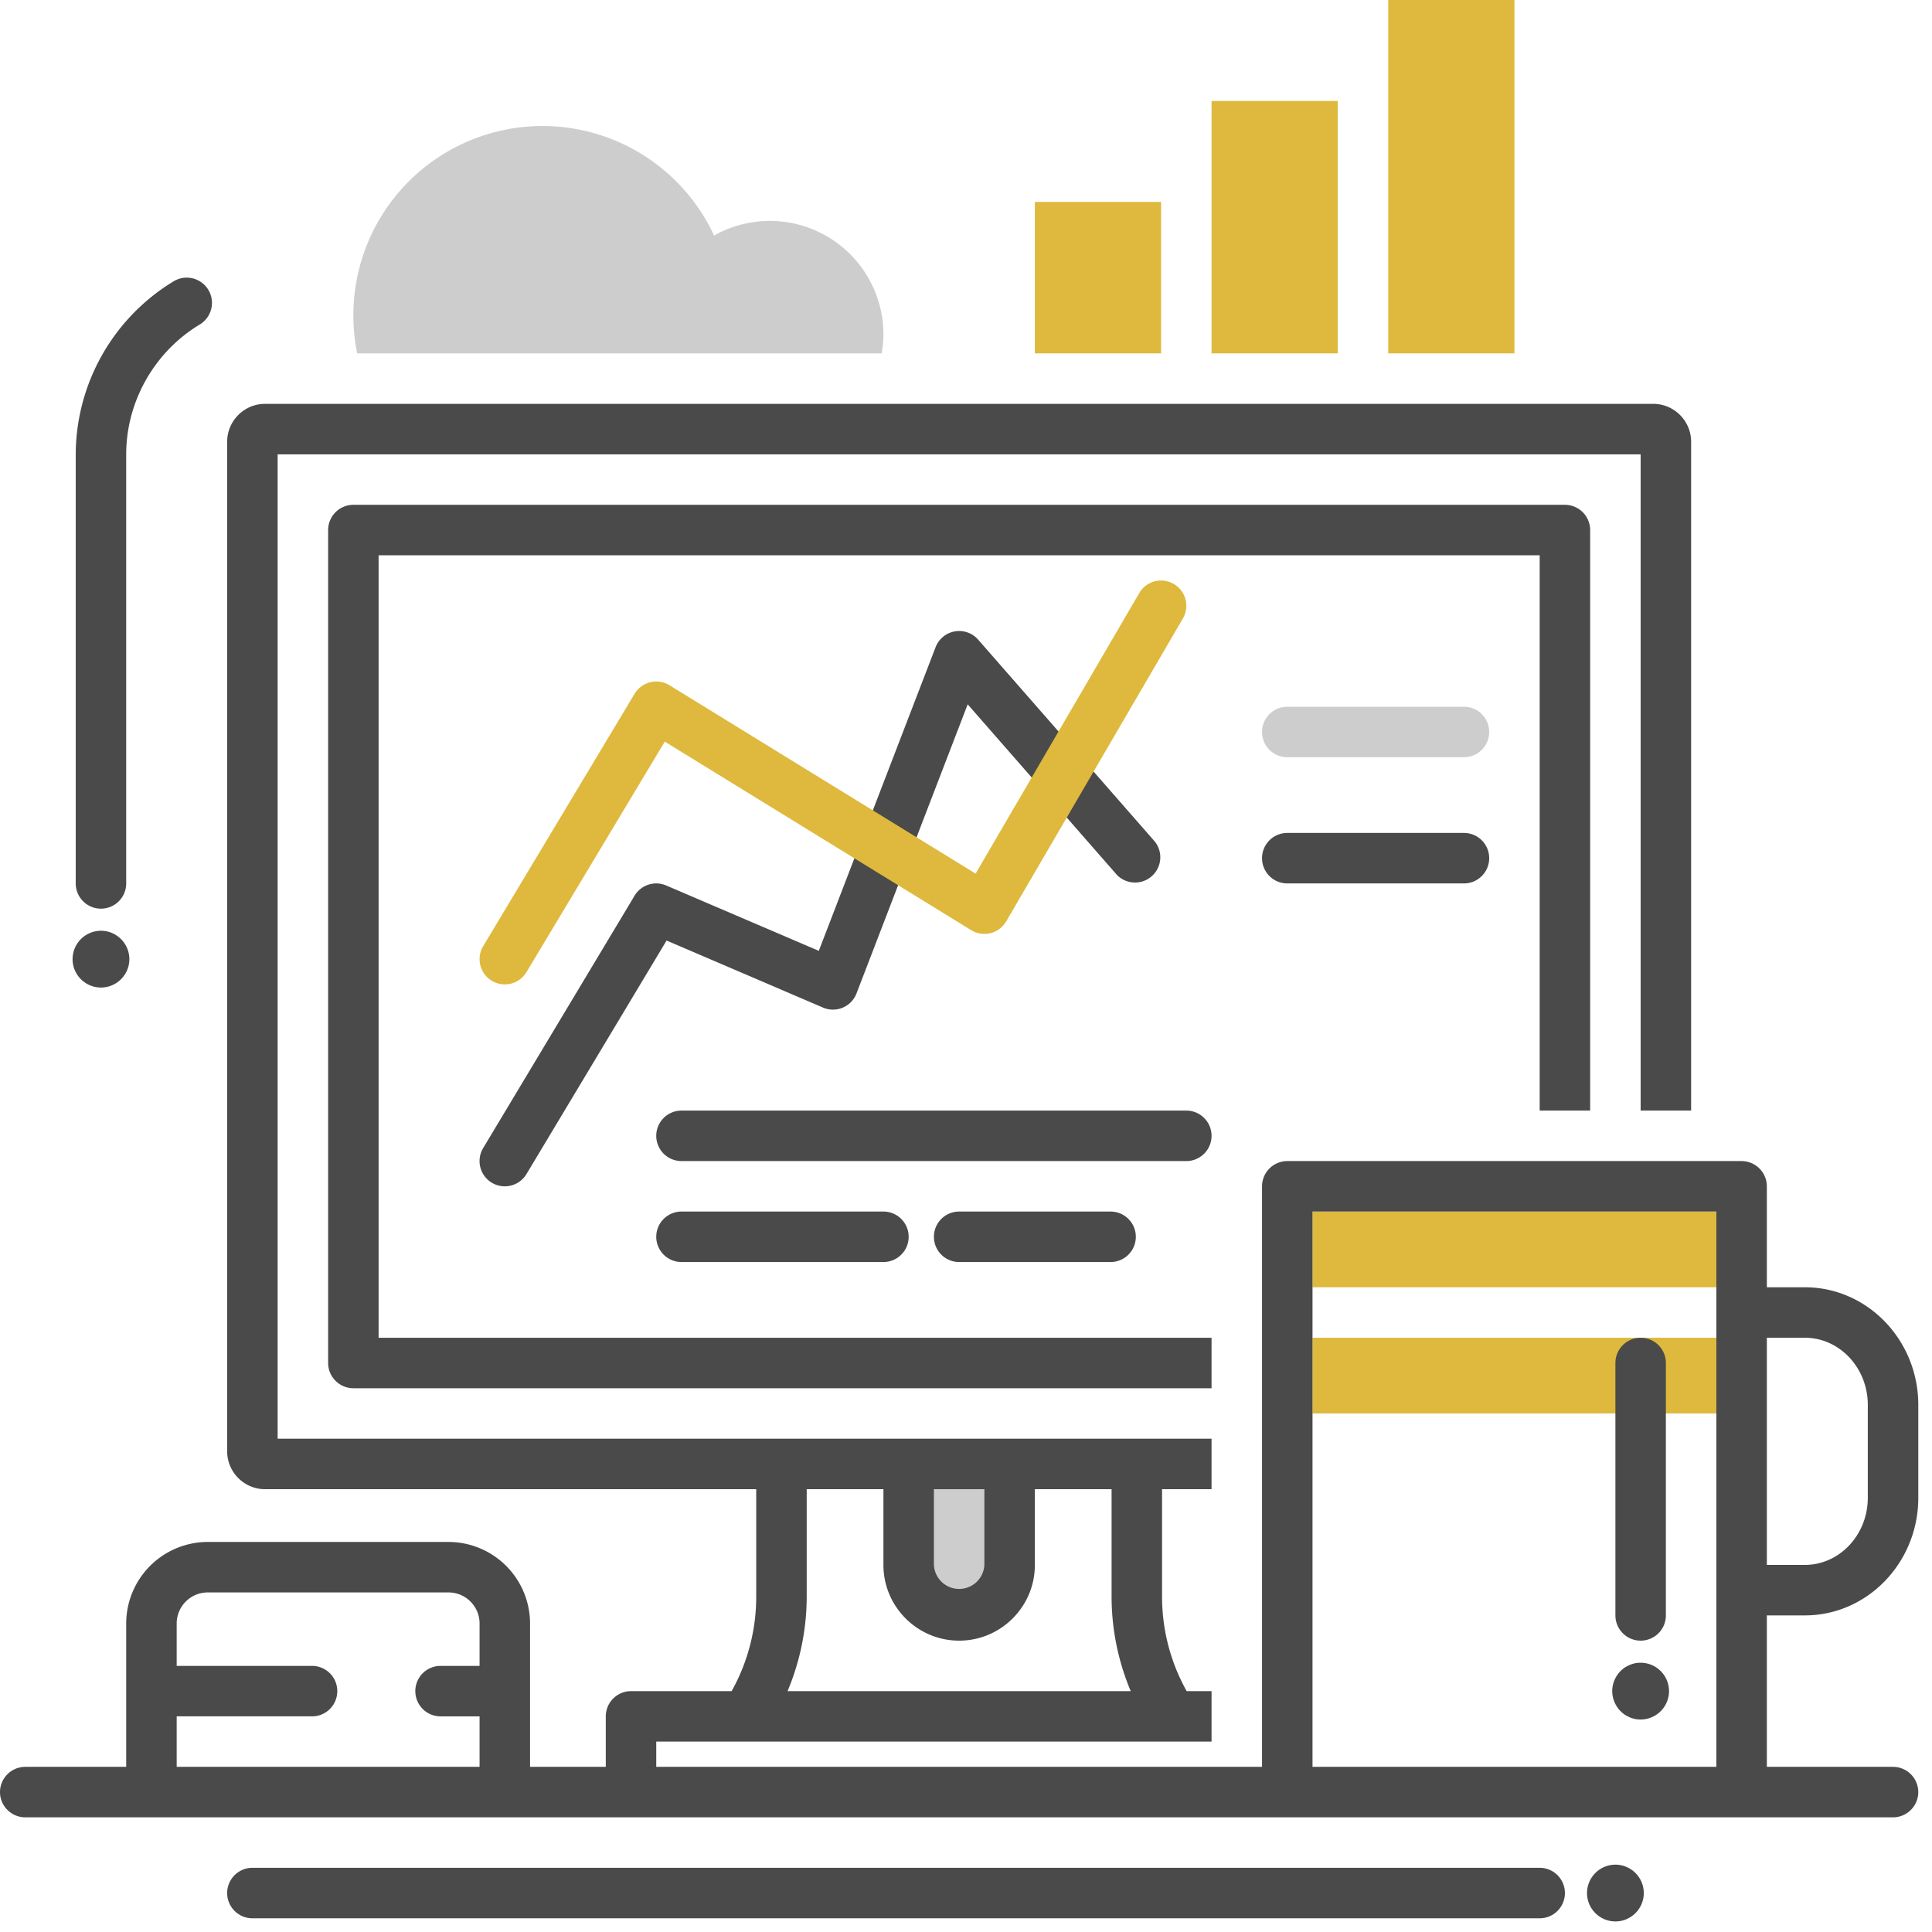 <svg xmlns="http://www.w3.org/2000/svg" width="62" height="62" viewBox="0 0 62 62">
    <g fill="none" fill-rule="evenodd">
        <path fill="#CDCDCD" d="M28.295 11.34c.034-.198.055-.4.055-.608a3.645 3.645 0 0 0-5.434-3.173 6.07 6.07 0 0 0-11.576 2.566c0 .416.042.823.122 1.215h16.833M32.4 46.98v3.24c0 .891-.729 1.62-1.62 1.62-.891 0-1.62-.729-1.62-1.62v-3.24h3.24"/>
        <path fill="#DEB93D" d="M44.55 11.34h4.05V0h-4.05zM38.88 11.34h4.05v-8.1h-4.05zM33.21 11.34h4.05V6.48h-4.05z"/>
        <path fill="#CDCDCD" d="M46.98 24.3h-5.67a.81.81 0 0 1 0-1.62h5.67a.81.81 0 0 1 0 1.62"/>
        <path fill="#DEB93D" d="M42.12 41.31h12.96v-2.43H42.12zM42.12 45.36h12.96v-2.43H42.12z"/>
        <path fill="#4A4A4A" d="M3.24 31.691c.502 0 .911-.409.911-.911a.913.913 0 0 0-.911-.911.913.913 0 0 0-.911.911c0 .502.409.911.911.911M51.84 59.839a.913.913 0 0 0-.911.911c0 .502.409.911.911.911s.911-.409.911-.911a.913.913 0 0 0-.911-.911M49.41 59.94H8.1a.81.81 0 0 0 0 1.62h41.31a.81.81 0 0 0 0-1.62M51.03 35.64V17.01a.812.812 0 0 0-.81-.81H11.34a.812.812 0 0 0-.81.81v26.73c0 .445.364.81.81.81h27.54v-1.62H12.15V17.82h37.26v17.82h1.62"/>
        <path fill="#4A4A4A" d="M26.41 32.334a.81.81 0 0 0 1.076-.453l3.568-9.278 4.786 5.47a.811.811 0 0 0 1.22-1.066l-5.67-6.48a.81.81 0 0 0-1.366.243l-3.748 9.744-4.897-2.098a.81.81 0 0 0-1.014.327l-4.86 8.1a.81.81 0 0 0 1.39.834l4.496-7.494 5.02 2.151M41.31 26.73a.81.81 0 0 0 0 1.62h5.67a.81.81 0 0 0 0-1.62h-5.67M38.88 36.45a.81.81 0 0 0-.81-.81h-16.2a.81.81 0 0 0 0 1.62h16.2a.81.81 0 0 0 .81-.81M21.87 38.88a.81.81 0 0 0 0 1.62h6.48a.81.81 0 0 0 0-1.62h-6.48M30.78 38.88a.81.81 0 0 0 0 1.62h4.86a.81.81 0 0 0 0-1.62h-4.86M3.24 29.16a.81.81 0 0 0 .81-.81V14.58c0-1.692.904-3.289 2.36-4.166a.81.81 0 0 0-.836-1.388A6.522 6.522 0 0 0 2.43 14.58v13.77c0 .447.363.81.81.81"/>
        <path fill="#4A4A4A" d="M42.12 56.7h12.96V38.88H42.12V56.7zm15.799-13.77c1.115 0 2.021.967 2.021 2.156v2.978c0 1.189-.906 2.156-2.021 2.156H56.7v-7.29h1.219zM5.67 56.7v-1.62h4.344a.81.81 0 0 0 0-1.62H5.67V52.1c0-.548.445-.997.996-.997h7.728c.55 0 .996.45.996.996v1.361h-1.252a.81.81 0 0 0 0 1.62h1.252v1.62H5.67zm20.218-5.468V47.79h2.462v2.43c0 1.34 1.09 2.43 2.43 2.43s2.43-1.09 2.43-2.43v-2.43h2.462v3.442c0 1.054.213 2.083.614 3.038H25.274c.4-.955.614-1.984.614-3.038zm4.082-3.442h1.62v2.43a.811.811 0 0 1-1.62 0v-2.43zm27.949 4.05c2.008 0 3.641-1.694 3.641-3.776v-2.978c0-2.082-1.633-3.776-3.641-3.776H56.7v-3.24a.812.812 0 0 0-.81-.81H41.31a.812.812 0 0 0-.81.81V56.7H21.06v-.81h17.82v-1.62h-.799a6.205 6.205 0 0 1-.789-3.038V47.79h1.588v-1.62H8.91V14.58h43.74v21.06h1.62V14.175c0-.668-.547-1.215-1.215-1.215H8.505c-.668 0-1.215.547-1.215 1.215v32.4c0 .668.547 1.215 1.215 1.215h15.763v3.442a6.205 6.205 0 0 1-.789 3.038H20.25a.812.812 0 0 0-.81.81v1.62h-2.43v-4.6a2.62 2.62 0 0 0-2.616-2.617H6.666a2.62 2.62 0 0 0-2.616 2.616V56.7H.81a.812.812 0 0 0-.81.81c0 .445.364.81.81.81h59.94c.445 0 .81-.365.81-.81a.812.812 0 0 0-.81-.81H56.7v-4.86h1.219z"/>
        <path fill="#4A4A4A" d="M52.65 52.65a.81.81 0 0 0 .81-.81v-8.1a.81.81 0 0 0-1.62 0v8.1c0 .447.363.81.81.81M52.65 53.359a.855.855 0 0 0-.405.097.738.738 0 0 0-.11.06c-.032.025-.064.05-.097.078a.924.924 0 0 0-.3.676.924.924 0 0 0 .398.753.738.738 0 0 0 .109.061c.121.065.26.097.405.097a.913.913 0 0 0 .911-.911.913.913 0 0 0-.911-.911"/>
        <path fill="#DEB93D" d="M16.2 31.59a.81.81 0 0 1-.694-1.227l4.86-8.1a.811.811 0 0 1 1.118-.273l9.825 6.046 5.251-9.004a.81.81 0 0 1 1.4.816l-5.67 9.72a.81.81 0 0 1-1.124.282l-9.833-6.05-4.438 7.397a.81.81 0 0 1-.696.393"/>
    </g>
</svg>
